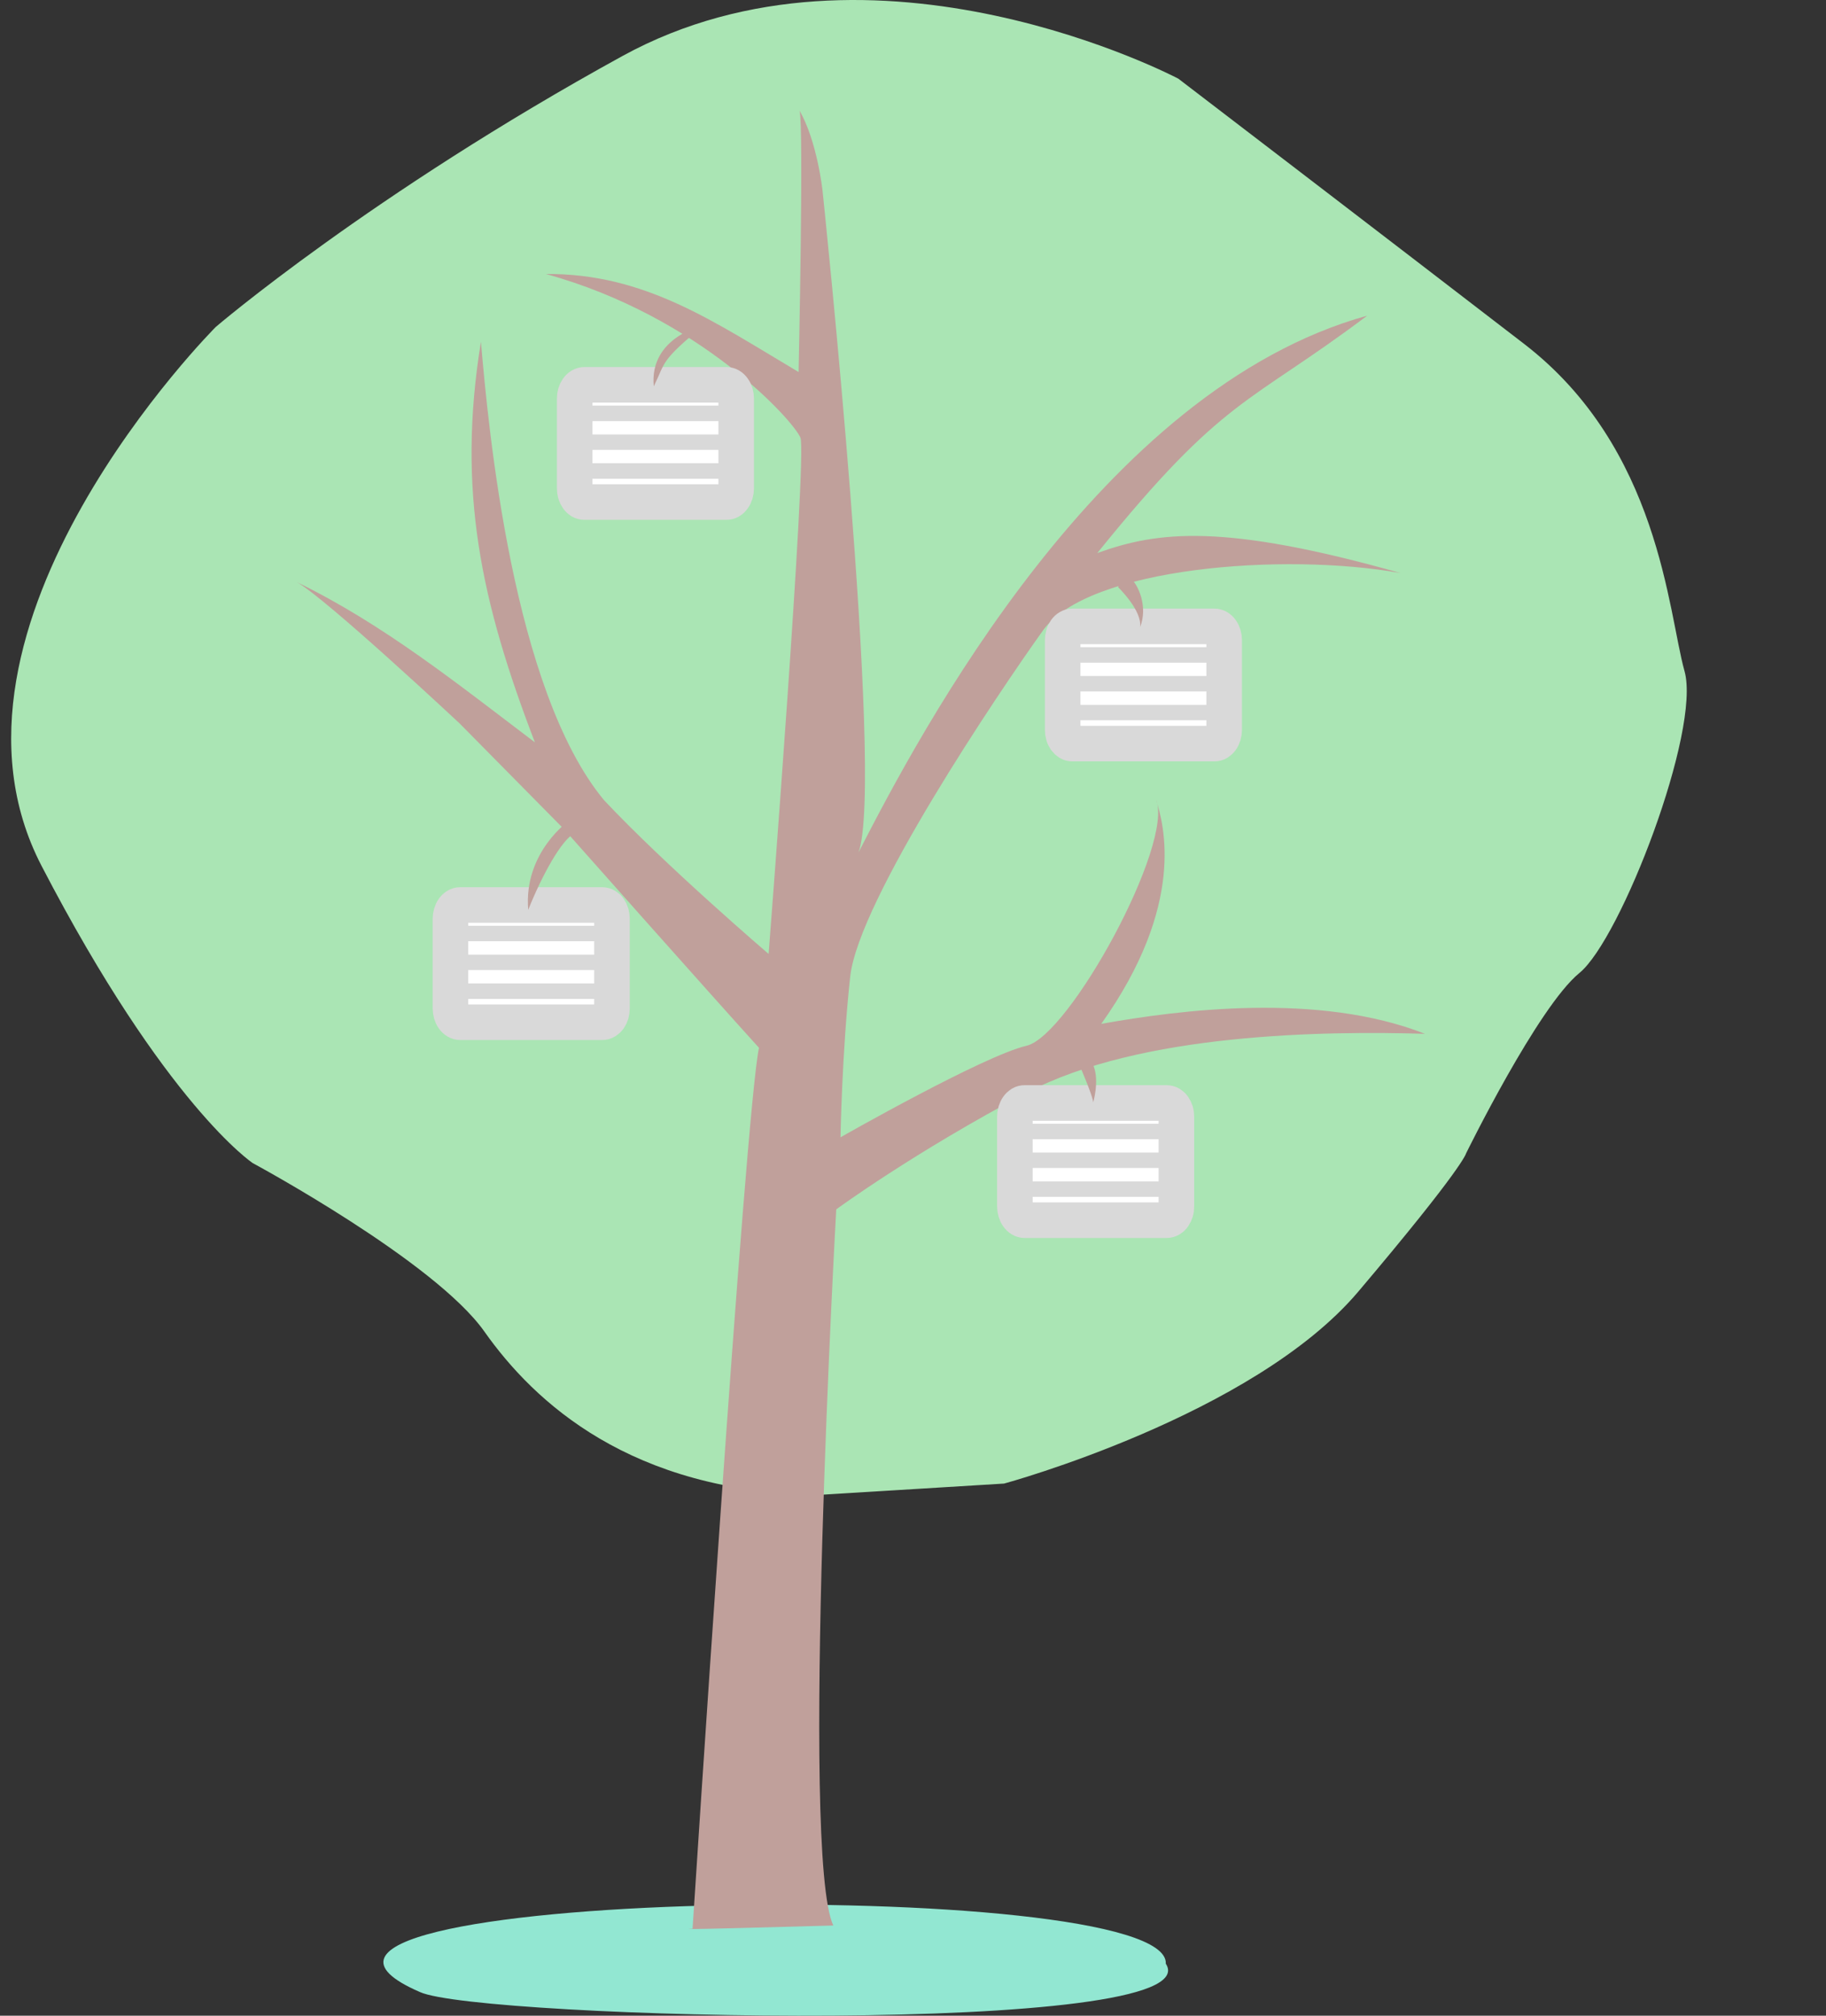 <svg width="29" height="32" viewBox="0 0 29 32" fill="none" xmlns="http://www.w3.org/2000/svg">
<rect x="0" y="0" width="29" height="32" fill="#333333" stroke="none"/>
<path d="M6.669 31.624C7.596 32.051 19.283 32.345 18.515 31.174C18.591 29.741 2.917 29.997 6.669 31.624Z" fill="#92E7D2"/>
<path d="M13.003 23.732L15.947 23.552C15.947 23.552 19.9 22.478 21.57 20.507C23.239 18.536 23.283 18.312 23.283 18.312C23.283 18.312 24.425 15.983 25.084 15.446C25.743 14.909 27.017 11.594 26.753 10.654C26.49 9.713 26.358 7.116 24.205 5.459C22.053 3.802 18.714 1.249 18.714 1.249C18.714 1.249 13.882 -1.304 9.884 0.89C5.887 3.085 3.427 5.19 3.427 5.19C3.427 5.19 -1.317 9.937 0.659 13.744C2.636 17.551 4.015 18.465 4.015 18.465C4.015 18.465 6.903 20.02 7.693 21.139C8.484 22.259 10.016 23.687 13.003 23.732V23.732Z" fill="#AAE5B4"/>
<path d="M10.999 30.618C10.999 30.618 11.836 17.647 12.054 16.634C11.277 15.779 8.956 13.162 8.956 13.162L7.298 11.483C7.298 11.483 5.178 9.501 4.717 9.243C6.09 9.909 7.281 10.867 8.495 11.785C7.636 9.547 7.255 7.783 7.638 5.425C7.756 6.804 8.143 10.953 9.593 12.703C10.582 13.755 12.207 15.144 12.207 15.144C12.207 15.144 12.822 7.217 12.712 6.948C12.602 6.679 11.109 5.022 8.671 4.35C10.247 4.338 11.343 5.112 12.683 5.906C12.683 5.906 12.768 1.979 12.698 1.757C12.978 2.24 13.063 3.024 13.063 3.024C13.063 3.024 14.052 12.389 13.635 13.532C14.623 11.606 17.49 6.183 21.714 5.011C19.819 6.436 19.447 6.278 17.427 8.78C18.39 8.432 19.431 8.305 22.242 9.097C20.386 8.764 17.281 9.008 16.567 10.005C15.853 11.001 13.635 14.293 13.503 15.502C13.371 16.712 13.349 18.055 13.349 18.055C13.349 18.055 15.618 16.761 16.302 16.602C16.985 16.444 18.654 13.388 18.359 12.691C18.484 13.087 18.841 14.354 17.49 16.254C18.732 16.032 20.938 15.747 22.631 16.412C21.062 16.365 18.111 16.396 16.309 17.346C14.508 18.297 13.281 19.199 13.281 19.199C13.281 19.199 12.706 29.428 13.234 30.568C10.347 30.649 10.999 30.618 10.999 30.618V30.618Z" fill="#C0A09B"/>
<path d="M16.273 17.51H18.528C18.549 17.51 18.569 17.515 18.588 17.526C18.607 17.538 18.624 17.554 18.638 17.574C18.652 17.595 18.664 17.619 18.672 17.645C18.68 17.672 18.683 17.701 18.683 17.729V19.151C18.683 19.18 18.68 19.209 18.672 19.235C18.664 19.262 18.652 19.286 18.638 19.306C18.624 19.327 18.607 19.343 18.588 19.354C18.569 19.365 18.549 19.371 18.528 19.371H16.273C16.253 19.371 16.233 19.365 16.214 19.354C16.195 19.343 16.178 19.327 16.164 19.306C16.149 19.286 16.138 19.262 16.13 19.235C16.122 19.209 16.118 19.18 16.118 19.151V17.729C16.118 17.701 16.122 17.672 16.13 17.645C16.138 17.619 16.149 17.595 16.164 17.574C16.178 17.554 16.195 17.538 16.214 17.526C16.233 17.515 16.253 17.51 16.273 17.51Z" fill="white" stroke="#D9D9D9" stroke-width="0.565"/>
<path d="M18.452 17.84H16.357V18.085H18.452V17.84Z" fill="#D9D9D9"/>
<path d="M18.447 18.297H16.352V18.542H18.447V18.297Z" fill="#D9D9D9"/>
<path d="M18.442 18.755H16.348V19H18.442V18.755Z" fill="#D9D9D9"/>
<path d="M17.152 16.927C17.385 17.473 17.361 17.505 17.361 17.505C17.361 17.505 17.462 17.164 17.369 16.927C17.276 16.689 17.152 16.927 17.152 16.927H17.152Z" fill="#C0A09B"/>
<path d="M7.309 14.367H9.564C9.585 14.367 9.605 14.373 9.624 14.384C9.642 14.395 9.66 14.411 9.674 14.431C9.688 14.452 9.7 14.476 9.708 14.503C9.715 14.529 9.719 14.558 9.719 14.587V16.009C9.719 16.037 9.715 16.066 9.708 16.093C9.7 16.119 9.688 16.143 9.674 16.164C9.66 16.184 9.642 16.2 9.624 16.211C9.605 16.223 9.585 16.228 9.564 16.228H7.309C7.289 16.228 7.269 16.223 7.25 16.211C7.231 16.2 7.214 16.184 7.2 16.164C7.185 16.143 7.174 16.119 7.166 16.093C7.158 16.066 7.154 16.037 7.154 16.009V14.587C7.154 14.558 7.158 14.529 7.166 14.503C7.174 14.476 7.185 14.452 7.2 14.431C7.214 14.411 7.231 14.395 7.25 14.384C7.269 14.373 7.289 14.367 7.309 14.367Z" fill="white" stroke="#D9D9D9" stroke-width="0.565"/>
<path d="M9.488 14.697H7.393V14.942H9.488V14.697Z" fill="#D9D9D9"/>
<path d="M9.483 15.155H7.388V15.4H9.483V15.155Z" fill="#D9D9D9"/>
<path d="M9.478 15.612H7.383V15.857H9.478V15.612Z" fill="#D9D9D9"/>
<path d="M17.032 9.944H19.287C19.307 9.944 19.327 9.95 19.346 9.961C19.365 9.972 19.382 9.988 19.396 10.009C19.411 10.029 19.422 10.053 19.43 10.08C19.438 10.107 19.442 10.135 19.442 10.164V11.586C19.442 11.614 19.438 11.643 19.43 11.67C19.422 11.696 19.411 11.721 19.396 11.741C19.382 11.761 19.365 11.777 19.346 11.789C19.327 11.8 19.307 11.805 19.287 11.805H17.032C17.012 11.805 16.991 11.8 16.973 11.789C16.954 11.777 16.937 11.761 16.922 11.741C16.908 11.721 16.896 11.696 16.889 11.67C16.881 11.643 16.877 11.614 16.877 11.586V10.164C16.877 10.135 16.881 10.107 16.889 10.08C16.896 10.053 16.908 10.029 16.922 10.009C16.937 9.988 16.954 9.972 16.973 9.961C16.991 9.95 17.012 9.944 17.032 9.944Z" fill="white" stroke="#D9D9D9" stroke-width="0.565"/>
<path d="M19.21 10.274H17.116V10.52H19.21V10.274Z" fill="#D9D9D9"/>
<path d="M19.205 10.732H17.111V10.977H19.205V10.732Z" fill="#D9D9D9"/>
<path d="M19.2 11.19H17.106V11.434H19.2V11.19Z" fill="#D9D9D9"/>
<path d="M9.282 6.109H11.537C11.557 6.109 11.577 6.115 11.596 6.126C11.615 6.137 11.632 6.153 11.646 6.174C11.661 6.194 11.672 6.218 11.68 6.245C11.688 6.272 11.692 6.3 11.692 6.329V7.751C11.692 7.78 11.688 7.808 11.68 7.835C11.672 7.861 11.661 7.886 11.646 7.906C11.632 7.926 11.615 7.943 11.596 7.954C11.577 7.965 11.557 7.97 11.537 7.97H9.282C9.261 7.97 9.241 7.965 9.222 7.954C9.204 7.943 9.186 7.926 9.172 7.906C9.158 7.886 9.146 7.861 9.138 7.835C9.131 7.808 9.127 7.78 9.127 7.751V6.329C9.127 6.3 9.131 6.272 9.138 6.245C9.146 6.218 9.158 6.194 9.172 6.174C9.186 6.153 9.204 6.137 9.222 6.126C9.241 6.115 9.261 6.109 9.282 6.109Z" fill="white" stroke="#D9D9D9" stroke-width="0.565"/>
<path d="M11.46 6.439H9.366V6.685H11.46V6.439Z" fill="#D9D9D9"/>
<path d="M11.455 6.897H9.361V7.142H11.455V6.897Z" fill="#D9D9D9"/>
<path d="M11.45 7.354H9.356V7.6H11.45V7.354Z" fill="#D9D9D9"/>
<path d="M9.047 13.021C9.047 13.021 8.312 13.525 8.389 14.444C8.608 13.895 8.927 13.313 9.135 13.223C9.278 13.145 9.047 13.021 9.047 13.021V13.021Z" fill="#C0A09B"/>
<path d="M17.758 9.322C17.758 9.322 18.149 9.7 18.105 9.958C18.238 9.634 18.075 9.278 17.956 9.18C17.838 9.082 17.758 9.322 17.758 9.322V9.322Z" fill="#C0A09B"/>
<path d="M11.181 5.161C11.181 5.161 10.307 5.346 10.383 6.134C10.579 5.732 10.48 5.741 11.181 5.161Z" fill="#C0A09B"/>
</svg>
